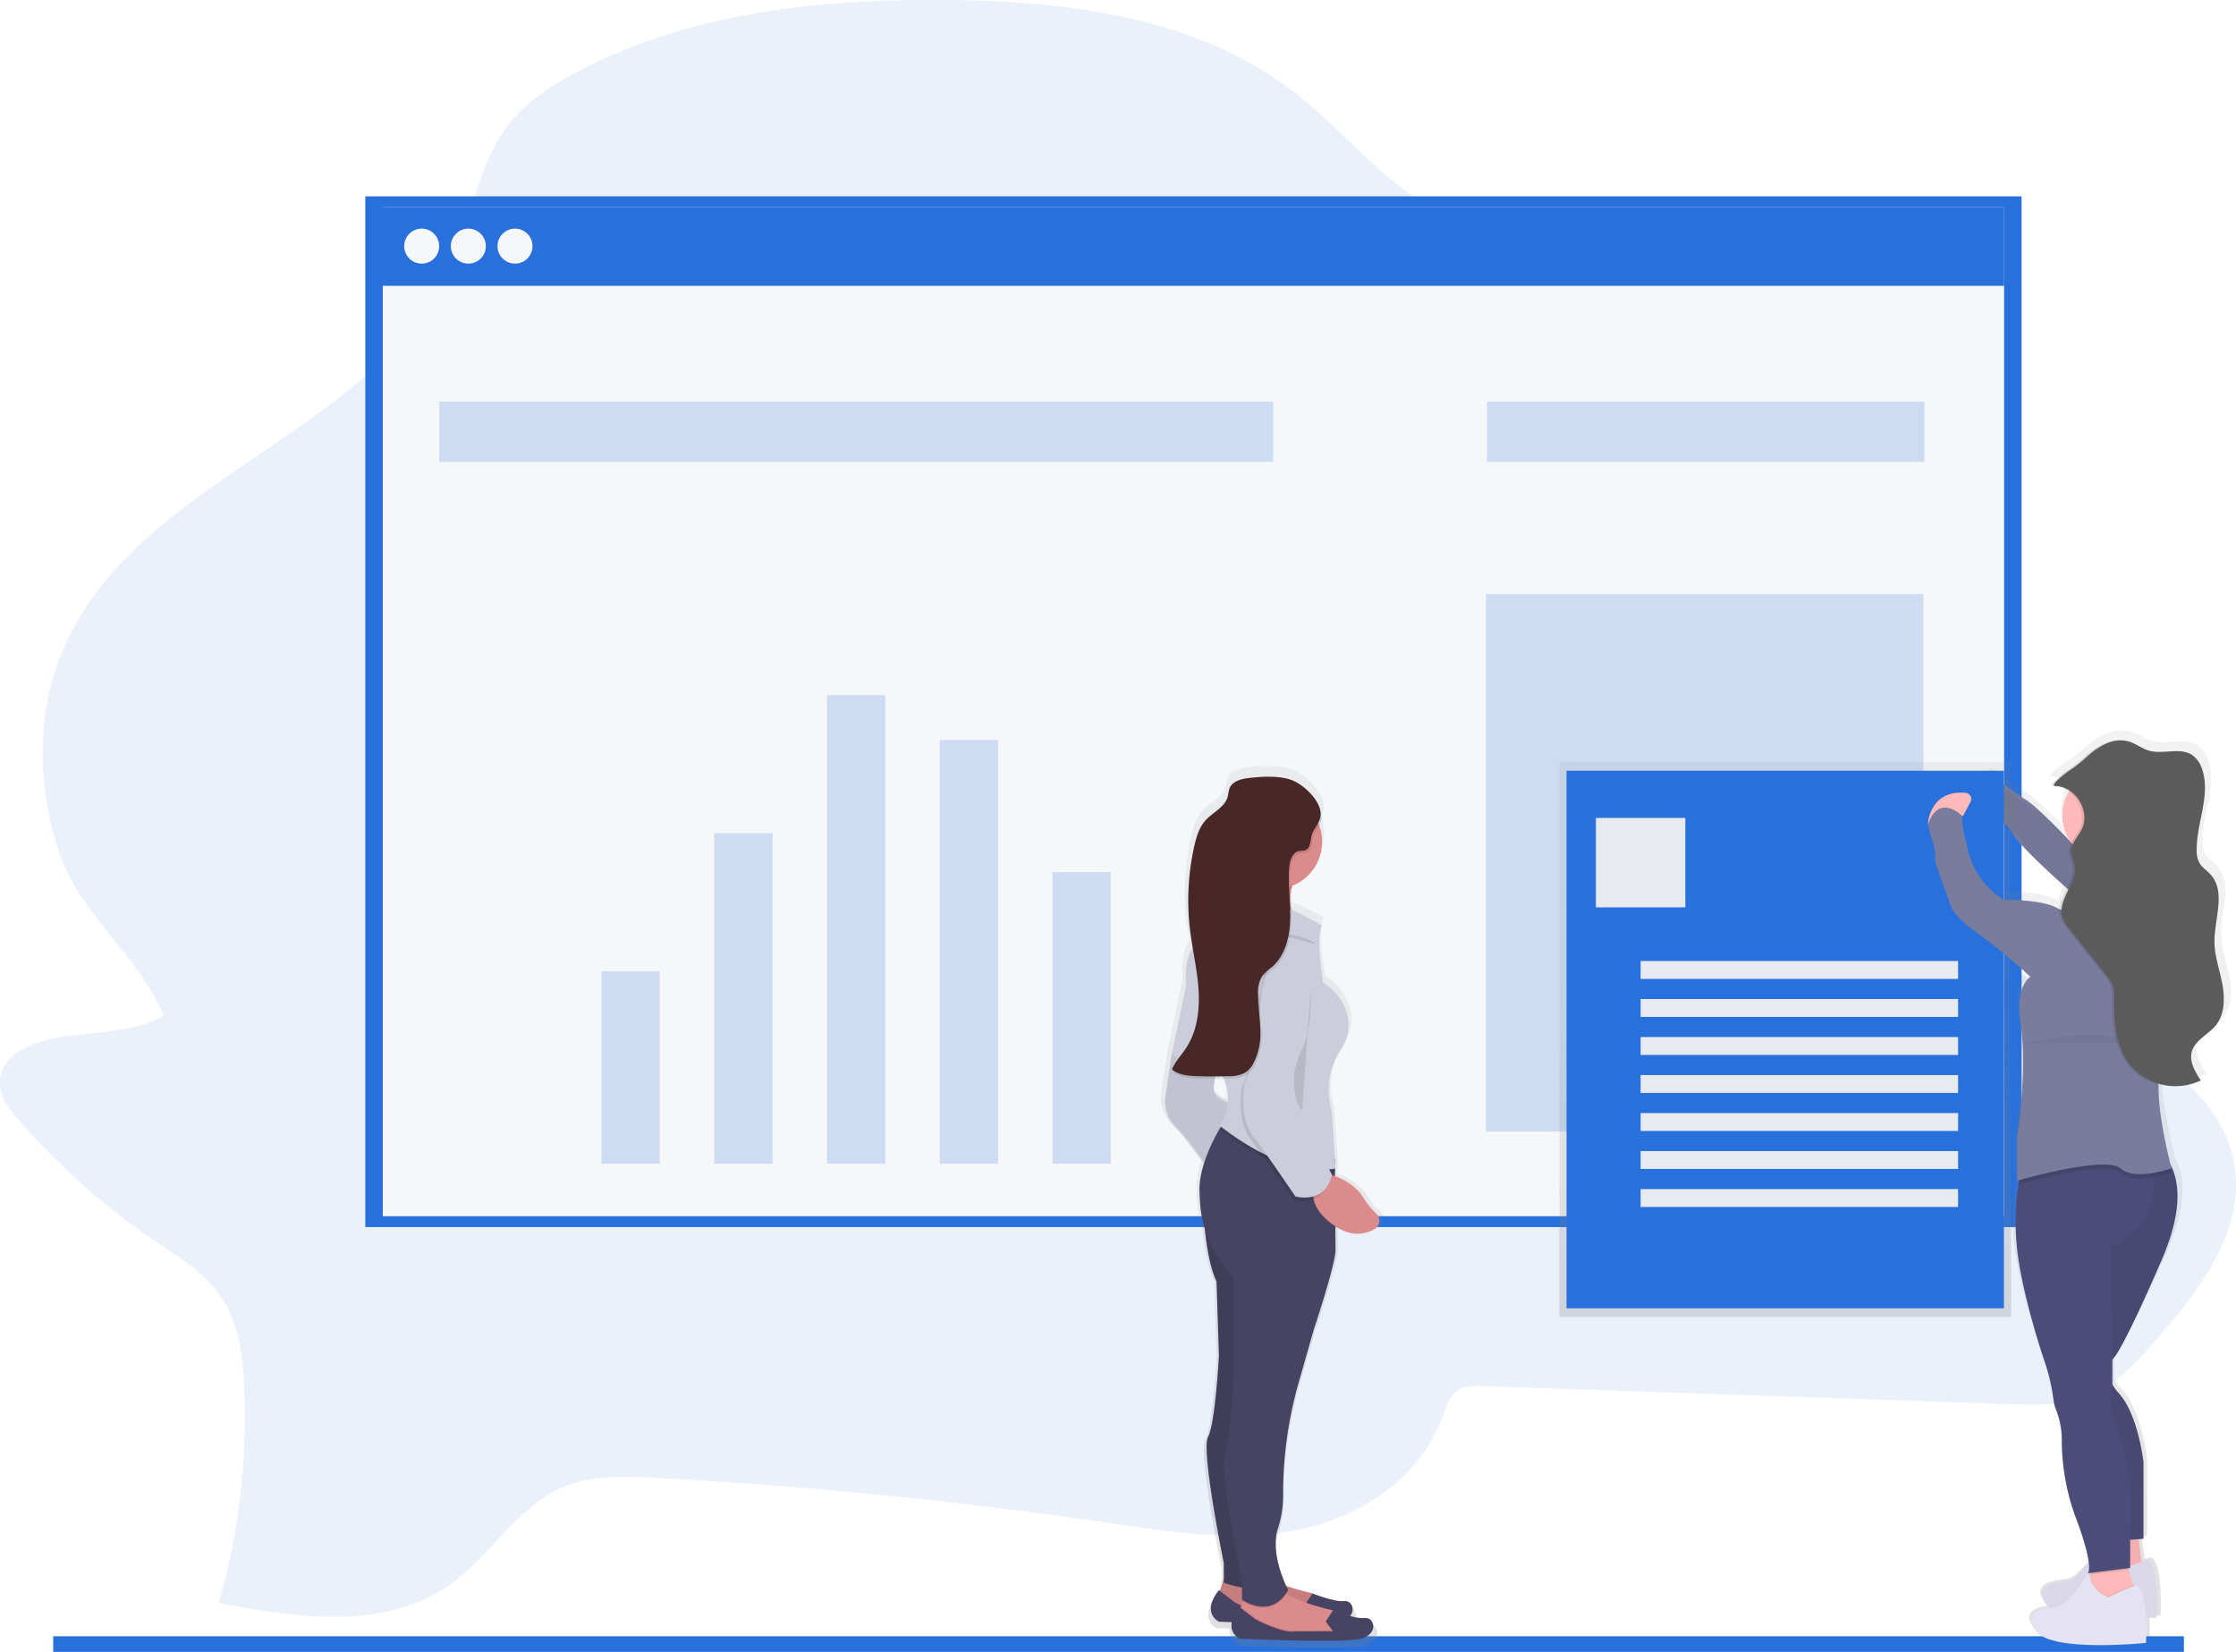 <svg xmlns="http://www.w3.org/2000/svg" xmlns:xlink="http://www.w3.org/1999/xlink" width="668.559" height="493.902" viewBox="0 0 668.559 493.902"><defs><linearGradient id="a" x1="0.5" y1="1" x2="0.5" gradientUnits="objectBoundingBox"><stop offset="0" stop-color="gray" stop-opacity="0.251"/><stop offset="0.54" stop-color="gray" stop-opacity="0.122"/><stop offset="1" stop-color="gray" stop-opacity="0.102"/></linearGradient><linearGradient id="b" x1="0.5" y1="1" x2="0.5" y2="0" xlink:href="#a"/><linearGradient id="c" x1="16.117" y1="1" x2="16.117" y2="0" xlink:href="#a"/></defs><g transform="translate(-0.503 -0.011)"><path d="M118.339,390.7c-8.022,1.3-18.083,5.034-17.989,13.7.047,4.4,2.968,8.149,5.809,11.365a215.927,215.927,0,0,0,41,36.213c7.233,4.9,15.008,9.586,19.814,17.16s6.017,17.214,6.4,26.386a202.809,202.809,0,0,1-7.581,64.343c23.551,4.486,49.817,8.416,69.444-5.749,11.752-8.483,19.7-22.7,32.8-28.578,8.744-3.931,18.645-3.583,28.177-3.082q67.686,3.563,135.037,13.37c18.8,2.741,37.971,5.843,56.575,2.3s36.908-15.1,43.767-33.84c1.056-2.888,2.006-6.11,4.372-7.848,2.139-1.551,4.94-1.518,7.541-1.424l157.151,5.4c8.61.294,17.521.535,25.4-3.008,7.641-3.429,13.517-10.028,19.173-16.492,12.935-14.747,26.847-32.89,23.043-52.905-3.042-16.044-16.639-27.255-30.123-35.1s-28.358-14.272-38.265-26.82c-15.075-19.1-14.48-46.434-15.416-71.215a395.6,395.6,0,0,0-8.256-66.737c-4.085-19.313-9.774-38.653-20.409-54.964s-26.9-29.374-45.3-31.767c-24.026-3.129-48.179,11.859-71.683,5.5-19.854-5.348-33.519-24.354-49.97-37.523-29.22-23.4-67.565-28.3-103.818-28.746-38.439-.488-77.894,3.4-112.155,21.452-7.848,4.131-15.523,9.132-20.958,16.432-8.33,11.2-10.348,26.239-15.8,39.328-21.96,52.7-93.383,64.069-116.567,116.212-8.229,18.5-8.149,40.07-2.153,59.5,6.451,20.9,24.608,32.449,31.807,50.672C141.463,389.221,127.732,389.174,118.339,390.7Z" transform="translate(-99.846 -80.59)" fill="#2870db" opacity="0.1"/><path d="M164.14,87.83V396.009H659.366V87.83Z" transform="translate(-54.41 -29.112)" fill="#2870db"/><rect width="484.764" height="23.538" transform="translate(114.964 61.974)" fill="#f6f7f9"/><g transform="translate(114.964 61.974)"><rect width="484.764" height="23.538" fill="#2870db"/></g><rect width="484.764" height="278.13" transform="translate(114.964 85.512)" fill="#f6f7f9"/><circle cx="5.234" cy="5.234" r="5.234" transform="translate(121.355 68.365)" fill="#f6f7f9"/><circle cx="5.234" cy="5.234" r="5.234" transform="translate(135.3 68.365)" fill="#f6f7f9"/><circle cx="5.234" cy="5.234" r="5.234" transform="translate(149.252 68.365)" fill="#f6f7f9"/><g transform="translate(131.817 120.1)" opacity="0.2"><rect width="249.358" height="18.016" fill="#2870db"/></g><g transform="translate(445.111 120.1)" opacity="0.2"><rect width="130.779" height="18.016" fill="#2870db"/></g><g transform="translate(180.35 207.868)" opacity="0.2"><rect width="17.435" height="57.545" transform="translate(0 82.54)" fill="#2870db"/><rect width="17.435" height="98.811" transform="translate(33.713 41.267)" fill="#2870db"/><rect width="17.435" height="140.078" transform="translate(67.425)" fill="#2870db"/><rect width="17.435" height="126.715" transform="translate(101.138 13.37)" fill="#2870db"/><rect width="17.435" height="87.186" transform="translate(134.85 52.892)" fill="#2870db"/></g><g transform="translate(444.823 177.645)" opacity="0.2"><rect width="130.779" height="160.715" fill="#2870db"/></g><path d="M1051.72,480.925c-.836-4.252-2.44-8.41-2.48-12.742-.06-7.033,3.683-15.2-1.237-20.4-1.123-1.183-2.627-2.066-3.463-3.449a7.6,7.6,0,0,1-.869-3.891c-.08-8.2,4.439-16.532,1.731-24.307a8.261,8.261,0,0,0-3.1-4.325,9,9,0,0,0-5.261-1.177c-1.731,0-3.556.194-5.348.227a11.558,11.558,0,0,1-3-.394c-2.072-.588-3.83-1.945-5.883-2.614a9.614,9.614,0,0,0-3.343-.461c-4.492-.147-8.6,2.841-11.792,5.736a44.037,44.037,0,0,1-5.047,3.67c.267-.187-6.237,4.278-3.79,4.325a8.518,8.518,0,0,1,4.84,1.685,13.076,13.076,0,0,0,.668,15.162c-1.063-1.043-2.239-2.186-3.443-3.343-3.583-3.523-8.59-8.249-10.943-9.54a77.463,77.463,0,0,1-9.4-6.6s-7.186,4.011-4.974,9.58a22.377,22.377,0,0,1,3.082,1.21,5.768,5.768,0,0,0,.421,2.159,23.8,23.8,0,0,1,6.384,3.129,10.851,10.851,0,0,1,.615.956c.956,1.671,3.931,4.713,7.568,8.1,2.554,2.56,5.916,5.622,9.265,8.57-1.009,2.005-2.072,4.011-2.26,6.017a7.4,7.4,0,0,1-.755-.348c-4.974-2.674-16.579-2.393-16.579-2.393s-9.673-5.054-11.605-16.492c0,0-1.932-6.919-1.384-8.777H970.3l.247-.053,2.32-4.2a1.858,1.858,0,0,0-1.524-2.728c-11.311-1.016-11.846,9.359-11.846,9.359h.1l-.033.087c1.384,6.652,2.487,6.117,2.213,11.438L966.2,455.8s.274,4.011,8.289,9.312a173.211,173.211,0,0,1,17.134,13.571s-4.833,2.527-3.042,14.1c2.193,14.146-1.1,34.321-1.1,34.321v13.036l.615-.167c-.08.435-.154.9-.234,1.4a73.4,73.4,0,0,0-.381,19.794c1.658,13.838,8.289,32.757,8.289,32.757a59.229,59.229,0,0,1,3.042,11.973,11.039,11.039,0,0,0,.708,3.075,24.18,24.18,0,0,1,1.939,9.232,65,65,0,0,0,4.258,23.337c2.8,7.113,3.844,11.284,4.151,13.718-2.005,2.594-4.586,5.422-6.638,5.7-3.871.535-11.331,1.063-6.357,7.447a4.547,4.547,0,0,0,.575.608c-3.777.6-7.928,1.925-3.891,7.106,4.974,6.384,34.261,3.456,34.261,3.456s.187-3.55,0-7.447c2.052-.14,3.343-.267,3.343-.267s.829-15.429-2.761-17.294a7.757,7.757,0,0,0-1.939.468c-.388-2.133-.668-4.786-.869-6.745l1.424-.107v-.107h.087v-23.25s-1.658-14.366-7.735-20.724a12.911,12.911,0,0,1-2.005-2.674l-.08-.167c.04-1.818.04-4.272,0-7.086l.087-.154c.107-.174.214-.328.314-.468a5.808,5.808,0,0,1,.455-.535l.087-.114h0s3.343-4.011,14.647-29.267c6.906-15.416,5.081-24.066,2.607-28.525-.521-2.005-1.611-6.5-2.975-14.192a55.637,55.637,0,0,1-.8-9.887,19.88,19.88,0,0,0,5.241.588,17.8,17.8,0,0,0,8.022-1.711c-1.805-2.634-3.69-5.722-2.781-8.751,1.029-3.449,5.107-5.034,7.46-7.815C1052.482,489.983,1052.555,485.183,1051.72,480.925Z" transform="translate(-384.653 -188.919)" fill="url(#a)"/><path d="M990.156,428.25s-6.859,3.958-4.746,9.5c0,0,7.126,2.112,10.027,7.387s25.33,24.273,25.33,24.273l16.378-8.176s-5.689-7.594-23.685-12.9c0,0-10.609-11.365-14.306-13.484A80.037,80.037,0,0,1,990.156,428.25Z" transform="translate(-393.108 -195.835)" fill="#797c9c"/><path d="M995.156,433.25s-6.859,3.957-4.746,9.5c0,0,7.126,2.112,10.027,7.387s25.329,24.273,25.329,24.273l16.378-8.176s-5.689-7.594-23.685-12.9c0,0-10.609-11.365-14.306-13.484A80.044,80.044,0,0,1,995.156,433.25Z" transform="translate(-394.766 -197.492)" opacity="0.05"/><rect width="637.082" height="4.68" transform="translate(16.407 489.233)" fill="#2870db"/><rect width="135.017" height="165.922" transform="translate(466.77 227.849)" fill="url(#b)"/><rect width="130.779" height="160.715" transform="translate(468.889 230.456)" fill="#2870db"/><rect width="26.74" height="26.74" transform="translate(477.673 244.562)" fill="#e8eaf1"/><rect width="94.927" height="5.348" transform="translate(491.043 287.346)" fill="#e8eaf1"/><rect width="94.927" height="5.348" transform="translate(491.043 298.71)" fill="#e8eaf1"/><rect width="94.927" height="5.348" transform="translate(491.043 310.075)" fill="#e8eaf1"/><rect width="94.927" height="5.348" transform="translate(491.043 321.439)" fill="#e8eaf1"/><rect width="94.927" height="5.348" transform="translate(491.043 332.804)" fill="#e8eaf1"/><rect width="94.927" height="5.348" transform="translate(491.043 344.169)" fill="#e8eaf1"/><rect width="94.927" height="5.348" transform="translate(491.043 355.533)" fill="#e8eaf1"/><path d="M1051.81,764.89s.789,11.605,2.112,12.929-11.873,2.112-11.873,2.112l1.845-15.041Z" transform="translate(-412.018 -307.431)" fill="#ffb9b9"/><path d="M1051.81,764.89s.789,11.605,2.112,12.929-11.873,2.112-11.873,2.112l1.845-15.041Z" transform="translate(-412.018 -307.431)" opacity="0.05"/><path d="M1045.3,776.477s-1.845,0-8.443,3.429c0,0-4.486-.789-6.331-7.126,0,0-5.542,9.5-9.232,10.027s-10.816,1.056-6.07,7.387,32.716,3.429,32.716,3.429S1048.726,778.322,1045.3,776.477Z" transform="translate(-402.604 -310.046)" fill="#e4e2f3"/><path d="M1045.3,776.477s-1.845,0-8.443,3.429c0,0-4.486-.789-6.331-7.126,0,0-5.542,9.5-9.232,10.027s-10.816,1.056-6.07,7.387,32.716,3.429,32.716,3.429S1048.726,778.322,1045.3,776.477Z" transform="translate(-402.604 -310.046)" opacity="0.05"/><path d="M1048.138,786.953l-1.845,5.014-12.133-3.429.669-4.974.167-1.2.461-3.343s10.288-2.641,10.288-1.337a20.454,20.454,0,0,0,.668,3.215c.421,1.625.949,3.469,1.337,4.68C1047.978,786.425,1048.138,786.953,1048.138,786.953Z" transform="translate(-409.403 -311.551)" fill="#ffb9b9"/><path d="M1038.16,657.9a7.213,7.213,0,0,0,0,7.353,12.792,12.792,0,0,0,1.9,2.627c5.8,6.331,7.387,20.576,7.387,20.576v22.95l-3.958.3-6.331.488-9.5-39.047s-5.542-28.492-2.9-33.505,5.014-36.407,5.014-36.407l2.193-2.266,5.194-5.381H1052.2a10.115,10.115,0,0,1,2.928,3.269c2.527,4.178,4.793,12.869-2.133,28.913-10.816,25.062-13.985,29.02-13.985,29.02A6.084,6.084,0,0,0,1038.16,657.9Z" transform="translate(-406.049 -251.308)" fill="#4c4c78"/><path d="M1038.29,657.731a7.213,7.213,0,0,0,0,7.354,12.779,12.779,0,0,0,1.9,2.627c5.8,6.331,7.387,20.576,7.387,20.576v22.95l-3.958.3-6.331.488-9.5-39.047s-5.542-28.492-2.9-33.505,5.014-36.407,5.014-36.407l2.193-2.266,5.194-5.381h15.041a10.115,10.115,0,0,1,2.928,3.269c2.527,4.178,4.793,12.869-2.133,28.913-10.816,25.062-13.985,29.02-13.985,29.02A6.064,6.064,0,0,0,1038.29,657.731Z" transform="translate(-406.092 -251.252)" opacity="0.05"/><path d="M1046.865,780.93l-11.425,1.431.461-3.343s10.288-2.641,10.288-1.337A20.478,20.478,0,0,0,1046.865,780.93Z" transform="translate(-409.827 -311.551)" opacity="0.1"/><path d="M1030.04,622.125s.669,20.77.762,33.82V663.3a16.268,16.268,0,0,1-.214,2.895c-.789,2.373.789,7.648.789,7.648a76.151,76.151,0,0,1,4.746,32.716v11.605l-12.661,1.584s2.112-1.584-3.7-16.886a66.691,66.691,0,0,1-4.071-23.143,24.766,24.766,0,0,0-1.852-9.159,11.3,11.3,0,0,1-.668-3.048,60.552,60.552,0,0,0-2.9-11.873s-6.331-18.718-7.915-32.449a75.541,75.541,0,0,1,.368-19.627,48.988,48.988,0,0,1,.949-4.907s25.791-16.231,35.531-5.014a12.7,12.7,0,0,1,2.2,3.7,24.38,24.38,0,0,1,1.243,4.111C1045.676,616.323,1030.04,622.125,1030.04,622.125Z" transform="translate(-398.705 -249.352)" fill="#4c4c78"/><circle cx="13.457" cy="13.457" r="13.457" transform="translate(617.096 230.309)" fill="#ffb9b9"/><path d="M1031.356,453.779s5.542,15.563,0,23.745,17.675,5.542,17.675,5.542L1058,472.25s-10.556,0-11.084-18.471S1031.356,453.779,1031.356,453.779Z" transform="translate(-408.19 -201.576)" fill="#ffb9b9"/><path d="M1048.926,599.961a34.62,34.62,0,0,1-5.876,1.471c-3.282.508-7.16.528-9.426-1.471-1.337-1.183-4.68-1.337-8.631-.949-8.376.8-19.707,3.924-21.873,4.539a49.016,49.016,0,0,1,.949-4.907s25.791-16.231,35.531-5.014h5.629a10.115,10.115,0,0,1,2.928,3.269C1048.645,599,1048.926,599.961,1048.926,599.961Z" transform="translate(-399.113 -249.348)" opacity="0.1"/><path d="M1048.138,790.049l-1.845,5.014-12.133-3.429.669-4.974c2.086,4.613,5.642,5.241,5.642,5.241a43.036,43.036,0,0,1,7.26-3.182C1047.978,789.521,1048.138,790.049,1048.138,790.049Z" transform="translate(-409.403 -314.647)" opacity="0.1"/><path d="M1040.553,787.927s-1.845,0-8.443,3.429c0,0-4.486-.789-6.331-7.126,0,0-5.542,9.5-9.232,10.028s-10.816,1.056-6.07,7.387,32.716,3.429,32.716,3.429S1043.983,789.772,1040.553,787.927Z" transform="translate(-401.029 -313.842)" fill="#e4e2f3"/><path d="M962.62,444.448s.515-10.275,11.311-9.272a1.845,1.845,0,0,1,1.457,2.674l-2.213,4.165Z" transform="translate(-385.688 -198.108)" fill="#ffb9b9"/><path d="M1024.974,474.163s-12.929-2.112-16.358-4.746c0,0-2.641,5.014-7.387,2.373s-15.83-2.373-15.83-2.373a23.926,23.926,0,0,1-11.084-16.358s-1.845-6.859-1.337-8.69c0,0-6.859-7.126-10.288,2.373,1.337,6.6,2.373,6.07,2.112,11.365l4.218,11.605s.261,3.958,7.915,9.232A169.245,169.245,0,0,1,993.294,492.4s-4.619,2.507-2.9,13.985c2.1,14.039-1.056,34.033-1.056,34.033v12.929s26.386-7.648,30.865-3.7,15.3,0,15.3,0a147.406,147.406,0,0,1-3.169-15.3,67.07,67.07,0,0,1,.261-21.392s6.859-18.2,10.027-25.59-2.373-17.381-7.915-21.1-7.6-1.477-7.6-1.477S1036.847,471.79,1024.974,474.163Z" transform="translate(-385.711 -200.327)" fill="#797c9c"/><path d="M1005.15,545.987s2.106-.508,12.655-2.092,29.02,2.112,29.02,2.112" transform="translate(-399.786 -234.04)" opacity="0.05"/><path d="M1018.528,425.408c6.017.127,10.469,7.547,7.8,12.9-1.17,2.353-3.436,4.425-3.2,7.039a25.442,25.442,0,0,0,1.016,3.429c1.263,5.348-5.134,10.355-3.67,15.636a11.292,11.292,0,0,0,2.286,3.831l11.11,14a10.512,10.512,0,0,1,1.658,2.567,10.825,10.825,0,0,1,.481,4.111c-.053,6.685.381,13.858,4.325,19.28a17.716,17.716,0,0,0,21.586,5.221c-1.725-2.614-3.523-5.676-2.674-8.691.983-3.416,4.873-4.994,7.119-7.748,2.714-3.343,2.781-8.089,2.006-12.307s-2.333-8.343-2.367-12.635c-.053-6.972,3.516-15.075-1.183-20.222-1.076-1.177-2.507-2.046-3.309-3.423a7.776,7.776,0,0,1-.829-3.864c-.074-8.129,4.238-16.4,1.651-24.106a8.188,8.188,0,0,0-2.962-4.292c-3.663-2.467-8.744-.074-12.982-1.337-2.005-.582-3.657-1.932-5.615-2.594-5.281-1.785-10.168,1.8-13.818,5.234a42.078,42.078,0,0,1-4.82,3.637C1022.4,420.935,1016.188,425.361,1018.528,425.408Z" transform="translate(-404.046 -190.359)" opacity="0.1"/><path d="M1019.528,425.408c6.016.127,10.469,7.547,7.8,12.9-1.17,2.353-3.436,4.425-3.2,7.039a25.424,25.424,0,0,0,1.016,3.429c1.264,5.348-5.134,10.355-3.67,15.636a11.289,11.289,0,0,0,2.286,3.831l11.11,14a10.515,10.515,0,0,1,1.658,2.567,10.82,10.82,0,0,1,.481,4.111c-.054,6.685.381,13.858,4.325,19.28a17.716,17.716,0,0,0,21.586,5.221c-1.725-2.614-3.523-5.676-2.674-8.691.983-3.416,4.874-4.994,7.12-7.748,2.714-3.343,2.781-8.089,2.005-12.307s-2.333-8.343-2.366-12.635c-.054-6.972,3.516-15.075-1.183-20.222-1.076-1.177-2.507-2.046-3.309-3.423a7.777,7.777,0,0,1-.829-3.864c-.074-8.129,4.238-16.4,1.651-24.106a8.189,8.189,0,0,0-2.962-4.292c-3.663-2.467-8.744-.074-12.982-1.337-2.005-.582-3.657-1.932-5.615-2.594-5.281-1.785-10.168,1.8-13.818,5.234a42.089,42.089,0,0,1-4.82,3.637C1023.4,420.935,1017.188,425.361,1019.528,425.408Z" transform="translate(-404.377 -190.359)" fill="#5b5b5b"/><path d="M685.147,556.445A23.186,23.186,0,0,1,681.2,551.6c-2.313-3.637-6.184-5.6-8.838-6.571v-1.183h.16l-.074-1.1h.074l-.187-2.9h0l-.943-14.493s-3.409-9.713,2.607-18.6.374-17.421-5.281-20.757c0,0-2.674-14.085-.374-17.421a97.1,97.1,0,0,0-9.493-4.833q-.074-.261-.14-.535c-.06-1.337-.14-2.627-.214-3.937a14.391,14.391,0,0,1,.374-2.006q.11-.411.241-.842a14.46,14.46,0,0,0,9.232-13.41,14.2,14.2,0,0,0-.9-4.974,6.338,6.338,0,0,0,.669-1.578,6.438,6.438,0,0,0-.9-4.626,16.681,16.681,0,0,0-8.022-7.514c-3.924-1.6-9.834-1.223-13.918-.735-2.293.274-4.914,1.05-5.742,3.169a21.964,21.964,0,0,0-.521,2.44c-.856,3.236-4.566,4.746-6.859,7.22-2.006,2.186-2.915,5.141-3.57,8.022a74.063,74.063,0,0,0-1.337,25.182c.234,1.939.542,3.864.869,5.789-1.377,1.939-2.621,5.348-2.052,11.364l-4.526,21.5-1.885,12.6a11.017,11.017,0,0,0,3.4,9.64,84.9,84.9,0,0,1,8.55,10.736,25.567,25.567,0,0,0-1.377,8.543c.047,1.337.12,2.6.214,3.817a33.982,33.982,0,0,0,1.444,7.554c.528,5.174,1.578,11.792,3.623,16.044l.755,22.609s-1.13,20.757-3.4,24.835S637.77,663.2,637.77,663.2v4.82l-1.21,3.53-.3-.227c-5.662,7.046,0,9.64,0,9.64s1.538.074,4.011.167a4.552,4.552,0,0,0,2.413,5.02s32.088,1.484,37.744,0,4.151-6.685,1.13-6.3a13.8,13.8,0,0,1-4.519-.595c1.765-2.066.354-4.867-1.892-4.593-3.022.368-9.814-2.32-9.814-2.32v.047a5.125,5.125,0,0,0-.669-.2,75.69,75.69,0,0,1-7.467-2.106c-1.457-3.122-4.813-11.518-2.407-18.05a32.41,32.41,0,0,0,1.444-10.656,121.723,121.723,0,0,1,4.967-33.813L665.727,592s6.418-18.905,6.792-24.066l-.054-7.567c5.308,3.416,9.519,2.38,12.214.8a2.908,2.908,0,0,0,.468-4.72Zm-50.372-39.321c.127-.542.234-1.137.328-1.758h2.674a13.77,13.77,0,0,1,1.337,7.293C637.068,521.991,634.006,520.4,634.775,517.124Z" transform="translate(-271.957 -194.147)" fill="url(#c)"/><path d="M646.981,785.4l-1.451,4.359,4.72,4.72,15.616,3.63,11.258-1.09-.729-4.011h0a4.82,4.82,0,0,0-3.576-3.516c-4.626-1.09-13.45-3.563-15.309-7.013Z" transform="translate(-280.573 -313.262)" fill="#db8b8b"/><path d="M646.981,785.4l-1.451,4.359,4.72,4.72,15.616,3.63,11.258-1.09-.729-4.011h0a4.82,4.82,0,0,0-3.576-3.516c-4.626-1.09-13.45-3.563-15.309-7.013Z" transform="translate(-280.573 -313.262)" opacity="0.1"/><path d="M672.289,799.02l-2.179-2.908,2.179-3.342s6.538,2.641,9.439,2.273,4.359,4.72-1.09,6.177-36.32,0-36.32,0-5.448-2.54,0-9.439l4.719,3.63s8.022,4.359,11.986,3.63Z" transform="translate(-279.369 -316.345)" fill="#474463"/><path d="M686.34,804.643l-11.258,1.09-15.6-3.657-4.72-4.68.388-1.156.542-1.618.528-1.584,10.529-2.908a6.524,6.524,0,0,0,2.133,2.139c3.423,2.34,9.566,4.011,13.169,4.873a3.749,3.749,0,0,1,.448.134,4.8,4.8,0,0,1,3.129,3.383Z" transform="translate(-283.632 -315.798)" fill="#db8b8b"/><path d="M686.34,807.673l-11.258,1.09-15.6-3.657-4.72-4.679.388-1.156,4.339,3.343s8.022,4.359,11.986,3.63H682.73l-2.179-2.908,1.959-3.022a4.8,4.8,0,0,1,3.129,3.383Z" transform="translate(-283.632 -318.827)" opacity="0.1"/><path d="M681.519,806.62l-2.179-2.908,2.179-3.343s6.538,2.641,9.439,2.273,4.359,4.72-1.09,6.177-36.32,0-36.32,0-5.448-2.54,0-9.439l4.72,3.63s8.022,4.359,11.986,3.63Z" transform="translate(-282.428 -318.864)" fill="#474463"/><path d="M674.354,485.576s-17.434,1.818-14.888-5.448a13.075,13.075,0,0,0,.535-6.411,17.775,17.775,0,0,0-3.082-7.387l16.345,2.54a20.468,20.468,0,0,0-2.213,5.248C669.107,481.826,674.354,485.576,674.354,485.576Z" transform="translate(-284.349 -208.458)" fill="#db8b8b"/><path d="M638.46,619s.361,15.616,4.011,23.244L643.2,664.4s-1.09,20.336-3.269,24.333,4.72,37.77,4.72,37.77v5.809s11.605,4.345,14.894-.735l-3.269-43.219,1.451-59.924Z" transform="translate(-278.229 -259.068)" fill="#474463"/><path d="M638.46,619s.361,15.616,4.011,23.244L643.2,664.4s-1.09,20.336-3.269,24.333,4.72,37.77,4.72,37.77v5.809s11.605,4.345,14.894-.735l-3.269-43.219,1.451-59.924Z" transform="translate(-278.229 -259.068)" opacity="0.1"/><path d="M625.563,544l-2.179,5.809-1.818,12.347a10.923,10.923,0,0,0,3.269,9.439C629.193,575.954,635,585.033,635,585.033l6.9-20.724s-6.9-1.09-5.809-5.809.729-13.437.729-13.437Z" transform="translate(-272.592 -234.206)" fill="#cbcdda"/><path d="M625.563,543l-2.179,5.809-1.818,12.347a10.923,10.923,0,0,0,3.269,9.439C629.193,574.954,635,584.033,635,584.033l6.9-20.724s-6.9-1.09-5.809-5.809.729-13.437.729-13.437Z" transform="translate(-272.592 -233.874)" opacity="0.05"/><path d="M669.336,792.246c-4.68,7.354-11.906,3.175-13.2,2.346l.528-1.584L667.2,790.1A6.523,6.523,0,0,0,669.336,792.246Z" transform="translate(-284.09 -315.788)" opacity="0.1"/><path d="M677.506,620.181c-.361,5.087-6.538,23.6-6.538,23.6l-4.352,15.242a121.27,121.27,0,0,0-4.786,33.158,32.244,32.244,0,0,1-1.39,10.435c-2.908,8.022,2.908,18.885,2.908,18.885-5.087,9.078-13.8,2.908-13.8,2.908V718.6s-6.9-31.593-5.087-37.77S647,657.951,647,657.951V627.808a34.207,34.207,0,0,1-9.967-21.686c-.087-1.19-.154-2.44-.2-3.737-.294-8.2,5.308-17.8,7.494-21.225.528-.829.856-1.29.856-1.29l32.088,12.7h.073v3.991Z" transform="translate(-277.686 -246.097)" fill="#474463"/><path d="M673.275,468.87a20.468,20.468,0,0,0-2.213,5.248,14.212,14.212,0,0,1-11.05-.4,17.775,17.775,0,0,0-3.082-7.387Z" transform="translate(-284.352 -208.458)" opacity="0.1"/><circle cx="14.166" cy="14.166" r="14.166" transform="translate(367.491 237.529)" fill="#db8b8b"/><path d="M680.571,596.576h-.154c-15.229,3.129-34.348-12.742-34.348-12.742a18.82,18.82,0,0,0,1.337-2.674c.528-.829.856-1.29.856-1.29l32.088,12.7.08,1.27Z" transform="translate(-280.752 -246.097)" opacity="0.1"/><path d="M669.37,490.358s-20.336-12.347-26.874-7.267l-9.078,11.619s-5.809,1.818-4.72,13.437l-4.359,21.064,13.076,3.269s7.628,7.267,1.451,17.8c0,0,19.246,15.977,34.5,12.7l-1.123-17.054s-3.269-9.439,2.54-18.156.361-17.067-5.087-20.336C669.738,507.432,667.191,493.627,669.37,490.358Z" transform="translate(-273.548 -213.608)" fill="#cbcdda"/><path d="M691.481,605.4s7.628,1.451,11.258,7.267a22.629,22.629,0,0,0,3.8,4.746,2.881,2.881,0,0,1-.448,4.593c-2.881,1.731-7.581,2.8-13.517-2.079C682.4,611.577,691.481,605.4,691.481,605.4Z" transform="translate(-294.569 -254.56)" fill="#db8b8b"/><path d="M669.461,504.764s-7.267-.729-9.078,18.156-4.72,23.244-4.72,23.244-1.818,9.807,2.54,15.616,12.7,18.156,12.7,18.156,9.078,2.54,10.9-6.538l-11.258-21.065s-1.818-7.267,2.54-12.347S680.719,501.128,669.461,504.764Z" transform="translate(-283.807 -221.109)" opacity="0.1"/><path d="M670.551,503.135s-7.267-.729-9.078,18.157-4.72,23.244-4.72,23.244-1.818,9.807,2.54,15.616S672,578.308,672,578.308s9.078,2.54,10.9-6.538l-11.258-21.065s-1.812-7.26,2.54-12.32S681.809,499.5,670.551,503.135Z" transform="translate(-284.169 -220.569)" fill="#cbcdda"/><path d="M684.065,523.64s.729,11.258-2.54,17.434-3.269,14.166,0,18.524" transform="translate(-291.692 -227.457)" opacity="0.1"/><path d="M677.734,499.937s-2.908-2.908-11.258-3.269-11.986-2.908-11.986-2.908" transform="translate(-283.543 -217.551)" opacity="0.1"/><path d="M647.732,429.5c-2.206.274-4.726,1.029-5.522,3.1a21.861,21.861,0,0,0-.5,2.393c-.822,3.175-4.392,4.68-6.6,7.073-1.945,2.139-2.8,5.034-3.436,7.862a73.858,73.858,0,0,0-1.277,24.674c.709,6.016,2.159,11.953,2.56,18s-.334,12.414-3.643,17.495c-1.424,2.186-3.3,4.1-4.305,6.511,2.086,1.691,4.954,1.932,7.641,2.005q4.68.16,9.359,0a9.992,9.992,0,0,0,4.766-.989,7.354,7.354,0,0,0,2.5-2.674,19.184,19.184,0,0,0,2.159-10.195c-.08-3.51-.635-7.013-.668-10.536a9.217,9.217,0,0,1,1.217-5.522,17.658,17.658,0,0,1,3.042-2.814c3.891-3.443,5.221-8.971,5.348-14.166s-.729-10.4-.287-15.569c.174-2.005.929-4.459,2.921-4.853a11.238,11.238,0,0,0,1.9-.241c1.6-.615,1.444-2.868,1.9-4.519.515-1.852,2.092-3.282,2.54-5.154,1.043-4.392-4.546-9.64-8.209-11.171C657.372,428.649,651.69,429.03,647.732,429.5Z" transform="translate(-273.77 -196.113)" opacity="0.1"/><path d="M647.232,428.413c-2.206.274-4.726,1.029-5.522,3.1a21.878,21.878,0,0,0-.5,2.393c-.822,3.175-4.392,4.68-6.6,7.073-1.945,2.139-2.8,5.034-3.436,7.862a73.856,73.856,0,0,0-1.277,24.674c.708,6.017,2.159,11.953,2.56,18s-.334,12.414-3.643,17.495c-1.424,2.186-3.3,4.1-4.305,6.511,2.086,1.691,4.954,1.932,7.641,2.005q4.68.16,9.359,0a9.99,9.99,0,0,0,4.766-.989,7.355,7.355,0,0,0,2.5-2.674,19.185,19.185,0,0,0,2.159-10.195c-.08-3.51-.635-7.013-.669-10.536a9.217,9.217,0,0,1,1.217-5.522,17.651,17.651,0,0,1,3.042-2.814c3.891-3.443,5.221-8.971,5.348-14.166s-.729-10.4-.287-15.569c.174-2.005.929-4.459,2.921-4.853a11.236,11.236,0,0,0,1.9-.241c1.6-.615,1.444-2.868,1.9-4.519.515-1.852,2.092-3.282,2.54-5.154,1.043-4.392-4.546-9.64-8.209-11.171C656.845,427.557,651.163,427.932,647.232,428.413Z" transform="translate(-273.605 -195.751)" fill="#472727"/></g></svg>